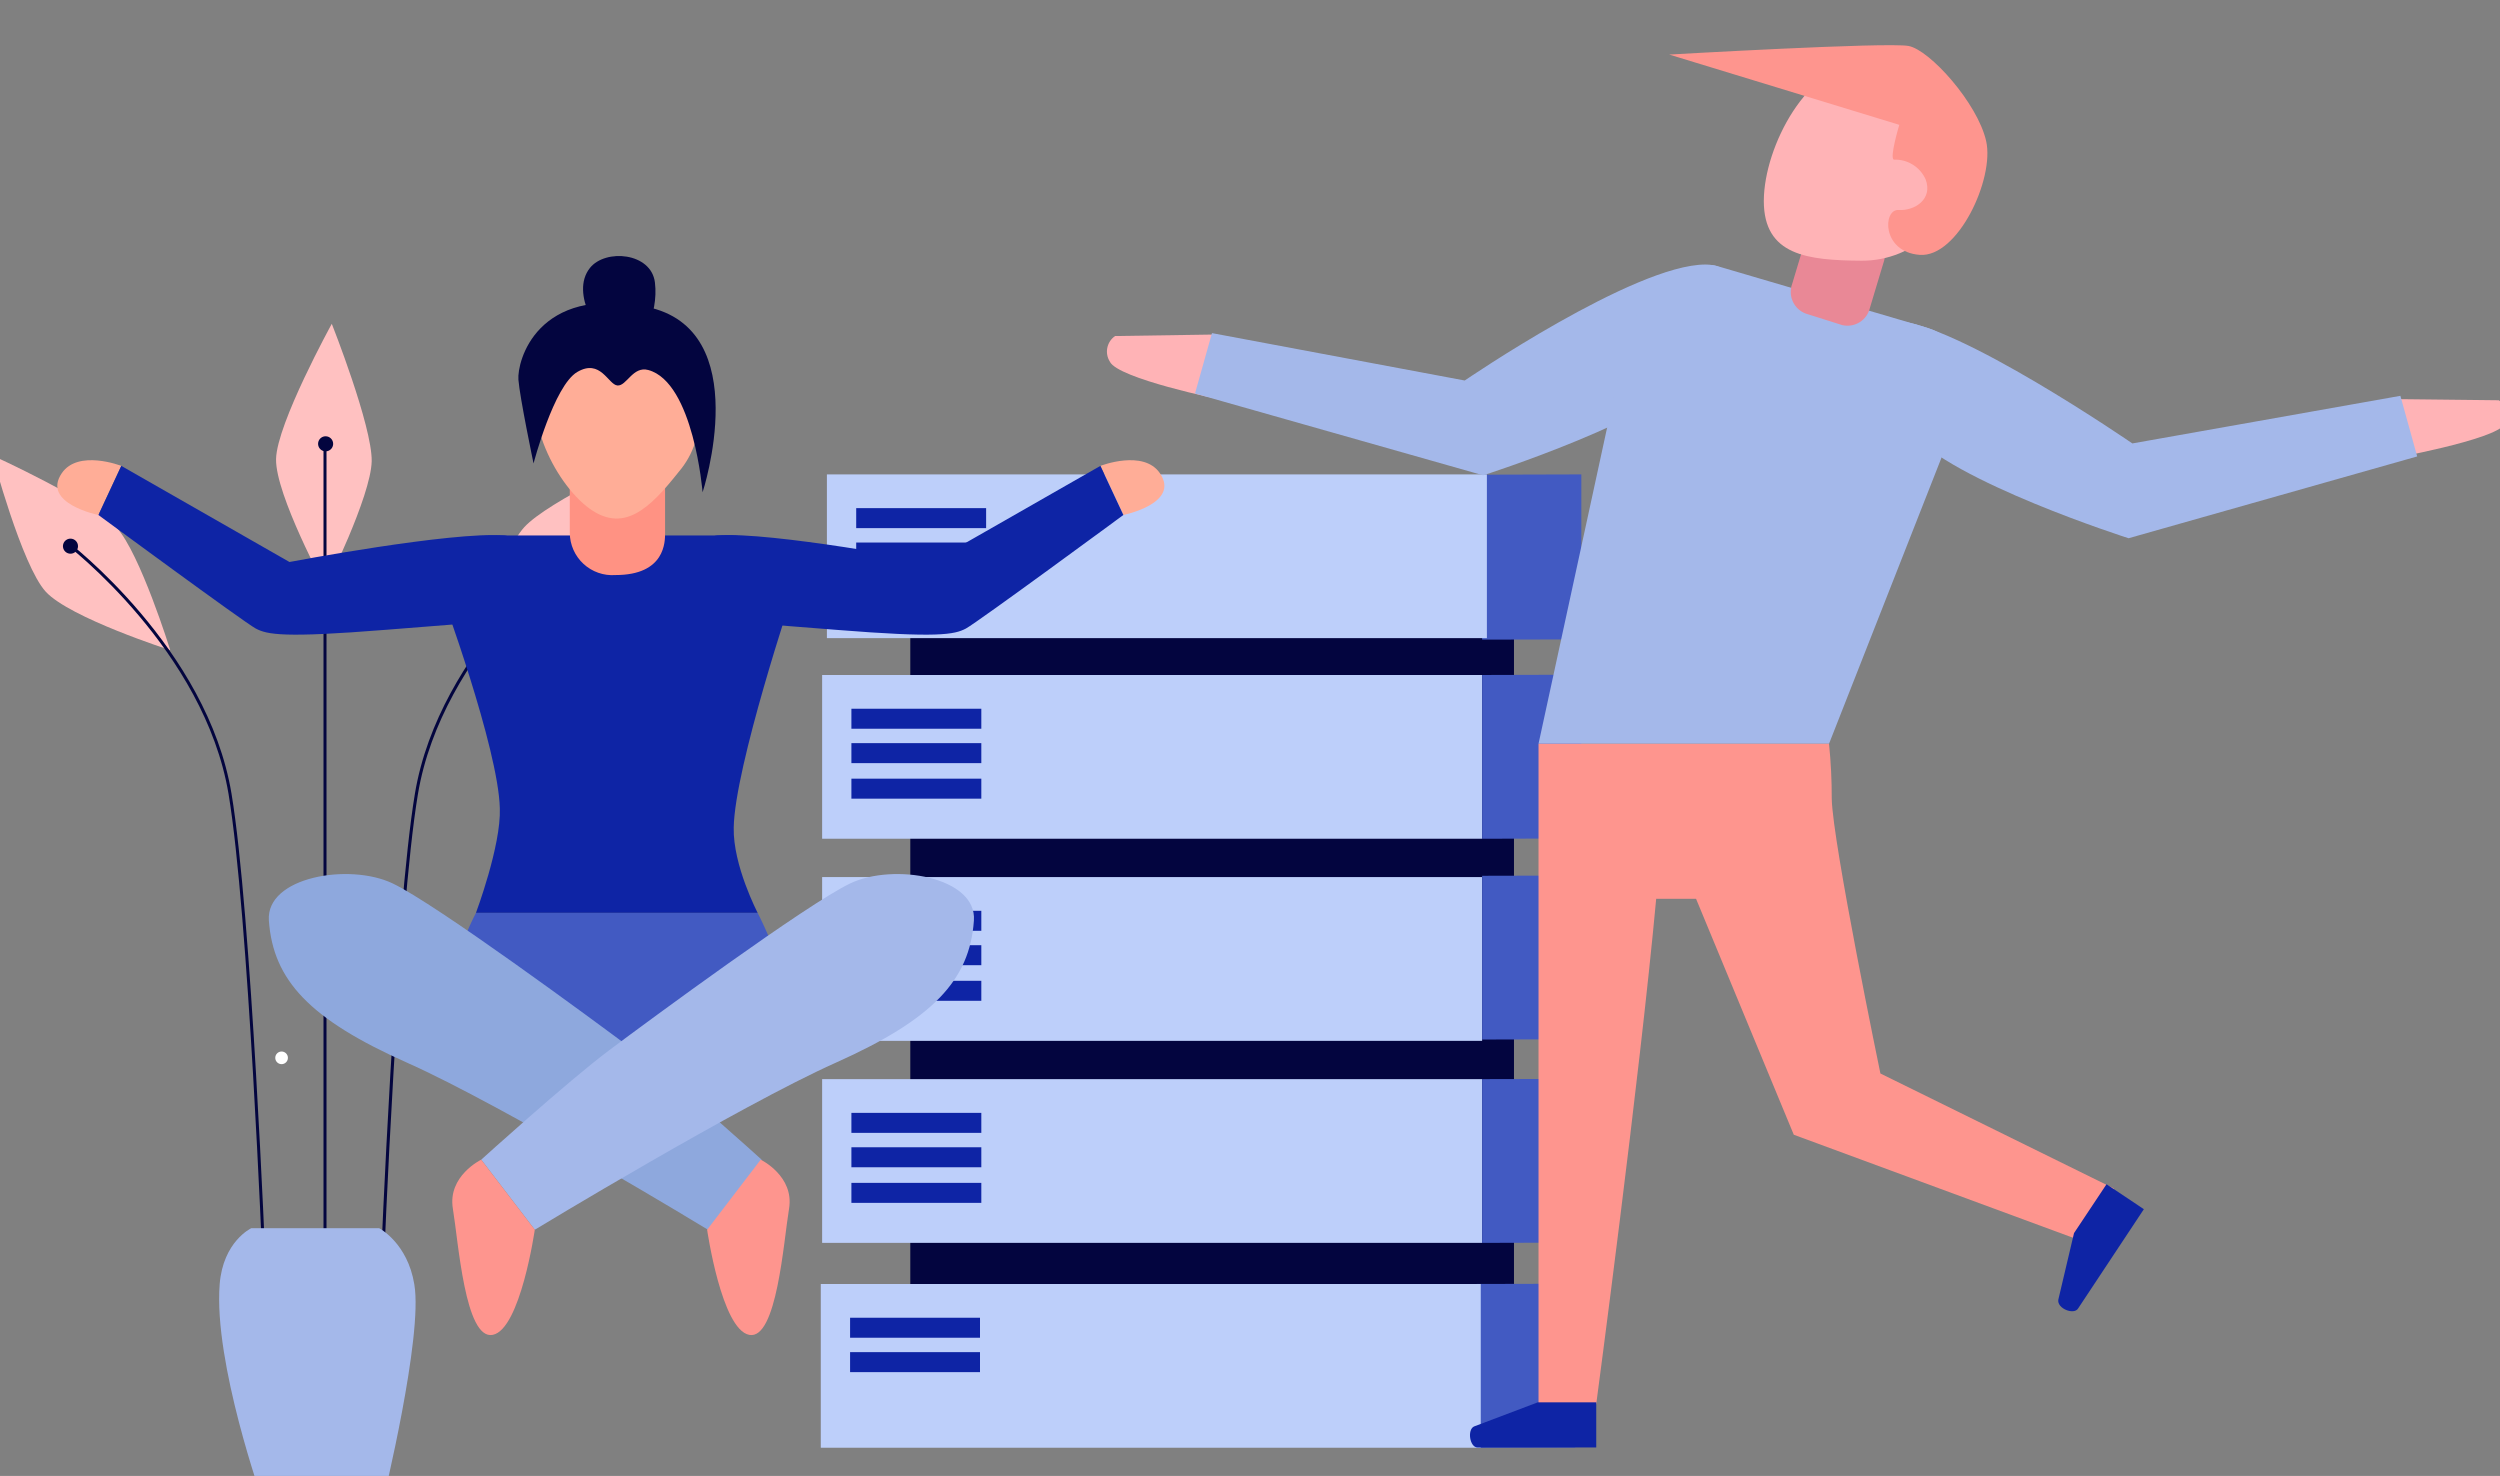 <svg width="332" height="196" viewBox="0 0 332 196" fill="none" xmlns="http://www.w3.org/2000/svg">
<rect x="0" y="0" width="332" height="196" fill="#808080" stroke="none"/>
<g clip-path="url(#clip0)">
<path d="M49.361 61.25C49.252 65.96 43.231 78 43.231 78C43.231 78 36.551 65.66 36.661 60.95C36.772 56.24 44.062 43 44.062 43C44.062 43 49.431 56.55 49.361 61.25Z" fill="#FFC1C1"/>
<path d="M15.45 70.012C18.62 73.482 22.61 86.342 22.61 86.342C22.61 86.342 9.25 82.052 6.07 78.572C2.89 75.092 -1 60.492 -1 60.492C-1 60.492 12.28 66.532 15.45 70.012Z" fill="#FFC1C1"/>
<path d="M69.621 70.012C66.441 73.482 62.461 86.342 62.461 86.342C62.461 86.342 75.821 82.052 78.991 78.572C82.161 75.092 86.071 60.492 86.071 60.492C86.071 60.492 72.791 66.532 69.621 70.012Z" fill="#FFC1C1"/>
<path d="M43.361 59.148H42.961V169.168H43.361V59.148Z" fill="#03053F"/>
<path d="M34.872 168.202C34.872 167.732 32.992 121.322 30.352 105.452C27.162 86.342 8.932 72.392 8.742 72.252L8.992 71.922C9.172 72.062 27.532 86.112 30.742 105.382C33.392 121.282 35.262 167.722 35.282 168.182L34.872 168.202Z" fill="#03053F"/>
<path d="M50.97 168.198H50.57C50.57 167.738 52.45 121.298 55.1 105.398C58.31 86.127 76.67 72.078 76.86 71.938L77.1 72.267C76.92 72.407 58.68 86.358 55.5 105.468C52.85 121.328 50.99 167.728 50.97 168.198Z" fill="#03053F"/>
<path d="M50.361 163.109H33.361C33.361 163.109 29.611 164.869 29.171 170.569C28.361 180.969 34.871 199.259 34.871 199.259H50.871C50.871 199.259 56.201 177.429 55.021 170.569C54.131 165.069 50.361 163.109 50.361 163.109Z" fill="#A4B8EA"/>
<path d="M10.359 72.531C10.359 72.729 10.301 72.922 10.191 73.087C10.081 73.251 9.925 73.379 9.742 73.455C9.559 73.531 9.358 73.551 9.164 73.512C8.97 73.473 8.792 73.378 8.652 73.238C8.512 73.099 8.417 72.92 8.379 72.726C8.34 72.532 8.36 72.331 8.435 72.149C8.511 71.966 8.639 71.81 8.804 71.7C8.968 71.59 9.162 71.531 9.359 71.531C9.625 71.531 9.879 71.637 10.066 71.824C10.254 72.012 10.359 72.266 10.359 72.531Z" fill="#03053F"/>
<path d="M44.242 58.938C44.242 59.135 44.184 59.329 44.074 59.493C43.964 59.657 43.808 59.786 43.625 59.861C43.442 59.937 43.241 59.957 43.047 59.918C42.853 59.88 42.675 59.785 42.535 59.645C42.395 59.505 42.3 59.327 42.261 59.133C42.223 58.939 42.243 58.738 42.318 58.555C42.394 58.372 42.522 58.216 42.687 58.106C42.851 57.996 43.044 57.938 43.242 57.938C43.507 57.938 43.762 58.043 43.949 58.23C44.137 58.418 44.242 58.672 44.242 58.938Z" fill="#03053F"/>
<path d="M77.551 72.328C77.551 72.526 77.492 72.719 77.382 72.884C77.272 73.048 77.116 73.176 76.933 73.252C76.751 73.328 76.55 73.347 76.356 73.309C76.162 73.27 75.984 73.175 75.844 73.035C75.704 72.895 75.609 72.717 75.57 72.523C75.531 72.329 75.551 72.128 75.627 71.945C75.703 71.763 75.831 71.606 75.995 71.497C76.16 71.387 76.353 71.328 76.551 71.328C76.816 71.328 77.07 71.433 77.258 71.621C77.445 71.809 77.551 72.063 77.551 72.328Z" fill="#03053F"/>
<path d="M318.153 53L317 61C317 61 331.455 58.419 332.607 56.329C332.965 55.814 333.084 55.199 332.941 54.609C332.799 54.02 332.405 53.5 331.839 53.155L318.153 53Z" fill="#FFB3B6"/>
<g clip-path="url(#clip1)">
<path d="M201.057 72.047H120.887V179.092H201.057V72.047Z" fill="#03053F"/>
<path d="M196.825 89.641H109.18V111.388H196.825V89.641Z" fill="#BDCFFA"/>
<path d="M130.32 94.121H113.066V96.778H130.32V94.121Z" fill="#0E24A5"/>
<path d="M130.32 98.688H113.066V101.345H130.32V98.688Z" fill="#0E24A5"/>
<path d="M130.32 103.41H113.066V106.067H130.32V103.41Z" fill="#0E24A5"/>
<path d="M196.825 116.477H109.18V138.224H196.825V116.477Z" fill="#BDCFFA"/>
<path d="M130.32 120.957H113.066V123.614H130.32V120.957Z" fill="#0E24A5"/>
<path d="M130.32 125.52H113.066V128.177H130.32V125.52Z" fill="#0E24A5"/>
<path d="M130.32 130.246H113.066V132.903H130.32V130.246Z" fill="#0E24A5"/>
<path d="M196.825 143.305H109.18V165.052H196.825V143.305Z" fill="#BDCFFA"/>
<path d="M130.32 147.785H113.066V150.442H130.32V147.785Z" fill="#0E24A5"/>
<path d="M130.32 152.355H113.066V155.013H130.32V152.355Z" fill="#0E24A5"/>
<path d="M130.32 157.082H113.066V159.739H130.32V157.082Z" fill="#0E24A5"/>
<path d="M210.002 111.349L196.828 111.387V89.639L210.002 89.602V111.349Z" fill="#425AC2"/>
<path d="M210.002 138.014L196.828 138.051V116.304L210.002 116.273V138.014Z" fill="#425AC2"/>
<path d="M210.002 165.018L196.828 165.055V143.307L210.002 143.277V165.018Z" fill="#425AC2"/>
<path d="M130.957 76.769H113.703V79.427H130.957V76.769Z" fill="#263238"/>
<path d="M210.002 84.913L196.828 84.943V63.038L210.002 63V84.913Z" fill="#425AC2"/>
<path d="M197.459 63H109.813V84.748H197.459V63Z" fill="#BDCFFA"/>
<path d="M130.957 67.481H113.703V70.138H130.957V67.481Z" fill="#0E24A5"/>
<path d="M130.957 72.047H113.703V74.704H130.957V72.047Z" fill="#0E24A5"/>
<path d="M209.185 192.221L196.012 192.258V170.511L209.185 170.48V192.221Z" fill="#425AC2"/>
<path d="M196.646 170.512H109V192.259H196.646V170.512Z" fill="#BDCFFA"/>
<path d="M130.144 174.992H112.891V177.649H130.144V174.992Z" fill="#0E24A5"/>
<path d="M130.144 179.559H112.891V182.216H130.144V179.559Z" fill="#0E24A5"/>
</g>
<path d="M161.006 44.43L162.065 53.064C162.065 53.064 148.444 50.279 147.386 48.023C147.041 47.476 146.921 46.817 147.051 46.184C147.181 45.551 147.55 44.992 148.082 44.625L161.006 44.43Z" fill="#FFB3B6"/>
<path d="M226.492 35.129C217.022 35.129 194.516 50.532 194.516 50.532L160.951 44.237L158.695 52.259L196.967 63.122C196.967 63.122 220.615 55.574 226.018 48.889C231.422 42.204 231.979 35.129 226.492 35.129Z" fill="#A4B8EA"/>
<path d="M251.645 42.621C259.528 42.621 283.176 58.888 283.176 58.888L318.773 52.565L321.002 60.615L282.675 71.478C282.675 71.478 258.999 63.929 253.595 57.245C248.191 50.559 246.158 42.621 251.645 42.621Z" fill="#A4B8EA"/>
<path d="M242.894 98.772H204.316L215.987 44.986C216.879 40.724 223.953 34.067 228.104 35.349L255.958 43.538C256.946 43.835 257.863 44.334 258.648 45.005C259.433 45.676 260.069 46.502 260.517 47.432C260.966 48.363 261.215 49.376 261.25 50.408C261.285 51.44 261.105 52.467 260.721 53.426L242.894 98.772Z" fill="#A4B8EA"/>
<path d="M244.653 43.176L239.806 41.644C239.047 41.362 238.429 40.79 238.09 40.054C237.751 39.318 237.717 38.477 237.996 37.716L239.806 31.7C239.992 30.917 240.48 30.24 241.164 29.817C241.848 29.394 242.672 29.26 243.455 29.444L248.33 30.92C249.085 31.208 249.698 31.78 250.036 32.514C250.374 33.249 250.412 34.086 250.14 34.847L248.33 40.864C248.241 41.258 248.075 41.63 247.842 41.959C247.609 42.289 247.313 42.569 246.972 42.784C246.63 42.999 246.25 43.144 245.852 43.211C245.454 43.278 245.046 43.266 244.653 43.176Z" fill="#E98896"/>
<path d="M234.234 26.686C234.234 33.928 240.028 34.569 247.214 34.624C250.686 34.643 254.024 33.281 256.492 30.839C258.96 28.397 260.357 25.075 260.375 21.603C260.394 18.131 259.032 14.793 256.59 12.325C254.148 9.857 250.826 8.46 247.354 8.442C240.167 8.386 234.262 19.36 234.234 26.686Z" fill="#FFB3B6"/>
<path d="M252.228 16.577C252.228 16.577 250.891 21.006 251.504 21.201C252.383 21.166 253.252 21.393 254.001 21.855C254.75 22.316 255.345 22.99 255.71 23.791C256.74 26.437 254.261 28.025 252.144 27.885C250.027 27.746 249.86 33.456 254.93 33.846C259.999 34.236 264.901 23.735 263.759 18.721C262.617 13.708 256.295 6.633 253.453 6.104C250.612 5.574 221.672 7.246 221.672 7.246L252.228 16.577Z" fill="#FE958E"/>
<path d="M242.894 98.773H204.316V186.486H211.976C211.976 186.486 217.742 143.256 219.942 119.358H225.235L238.215 150.693L276.57 164.843L280.72 157.824L249.718 142.56C249.718 142.56 243.368 111.921 243.256 106.071C243.263 103.634 243.142 101.198 242.894 98.773Z" fill="#FE958E"/>
<path d="M204.21 186.234H211.981V192.223H196.216C195.185 192.223 194.823 189.883 195.742 189.438L204.21 186.234Z" fill="#0E24A5"/>
<path d="M275.43 163.756L279.747 157.266L284.705 160.58L275.959 173.783C275.402 174.647 273.174 173.783 273.341 172.613L275.43 163.756Z" fill="#0E24A5"/>
<path d="M37.395 141.321C37.859 141.321 38.235 140.945 38.235 140.481C38.235 140.017 37.859 139.641 37.395 139.641C36.931 139.641 36.555 140.017 36.555 140.481C36.555 140.945 36.931 141.321 37.395 141.321Z" fill="white"/>
<path d="M123.765 125.95C123.765 126.124 123.713 126.294 123.617 126.439C123.52 126.584 123.382 126.697 123.222 126.763C123.061 126.83 122.884 126.847 122.713 126.813C122.543 126.779 122.386 126.696 122.263 126.573C122.14 126.449 122.056 126.293 122.022 126.122C121.988 125.951 122.005 125.774 122.072 125.614C122.138 125.453 122.251 125.315 122.396 125.219C122.541 125.122 122.711 125.07 122.885 125.07C123.118 125.07 123.342 125.163 123.507 125.328C123.672 125.493 123.765 125.717 123.765 125.95Z" fill="white"/>
<path d="M100.621 121.233H63.205C63.205 121.233 66.555 112.297 66.377 107.361C66.187 99.33 58.558 78.633 58.558 78.633C58.145 74.579 62.065 71.106 67.047 71.106H96.846C101.828 71.106 105.781 74.579 105.335 78.633C105.335 78.633 97.572 101.821 97.438 109.907C97.326 114.922 100.621 121.233 100.621 121.233Z" fill="#0E24A5"/>
<path d="M13.066 68.391L16.104 61.868C16.104 61.868 10.374 59.635 8.196 62.851C5.482 66.861 13.066 68.391 13.066 68.391Z" fill="#FFAD97"/>
<path d="M74.317 79.615C72.731 82.229 64.544 82.575 51.13 83.647C37.716 84.719 35.493 84.284 33.963 83.468C32.433 82.653 13.065 68.39 13.065 68.39L16.104 61.867L38.442 74.633C38.442 74.633 59.887 70.557 67.001 71.104C69.481 71.294 74.317 79.615 74.317 79.615Z" fill="#0E24A5"/>
<path d="M149.182 68.391L146.133 61.868C146.133 61.868 151.863 59.635 154.041 62.851C156.766 66.861 149.182 68.391 149.182 68.391Z" fill="#FFAD97"/>
<path d="M87.921 79.615C89.507 82.229 97.694 82.575 111.108 83.647C124.522 84.719 126.745 84.284 128.275 83.468C129.805 82.653 149.184 68.39 149.184 68.39L146.135 61.867L123.796 74.633C123.796 74.633 102.351 70.557 95.237 71.104C92.757 71.294 87.921 79.615 87.921 79.615Z" fill="#0E24A5"/>
<path d="M63.203 121.234H100.619C100.619 121.234 110.582 140.289 101.245 142.958C91.025 145.874 74.439 145.695 64.554 143.316C53.016 140.546 63.203 121.234 63.203 121.234Z" fill="#425AC2"/>
<path d="M35.705 122.238C35.303 116.442 46.383 114.576 52.135 117.313C57.887 120.049 78.684 135.385 84.168 139.484C89.652 143.583 101.145 154.004 101.145 154.004L94.019 163.307C94.019 163.307 66.979 146.878 54.056 141.126C41.133 135.373 36.263 130.18 35.705 122.238Z" fill="#8EA8DD"/>
<path d="M129.335 122.238C129.737 116.442 118.657 114.576 112.917 117.313C107.176 120.049 86.356 135.385 80.883 139.484C75.41 143.583 63.906 154.004 63.906 154.004L71.021 163.307C71.021 163.307 98.129 146.878 110.995 141.126C123.862 135.373 128.788 130.18 129.335 122.238Z" fill="#A4B8EA"/>
<path d="M63.906 154.004L71.021 163.308C71.021 163.308 69.111 176.543 65.436 177.269C61.761 177.995 60.868 164.86 60.142 160.516C59.416 156.171 63.906 154.004 63.906 154.004Z" fill="#FE958E"/>
<path d="M101.021 154.004L93.906 163.308C93.906 163.308 95.816 176.543 99.491 177.269C103.165 177.995 104.059 164.86 104.785 160.516C105.511 156.171 101.021 154.004 101.021 154.004Z" fill="#FE958E"/>
<path d="M81.733 76.367C88.367 76.367 88.323 71.9 88.323 70.783V63.456C88.323 61.792 85.843 61.937 84.369 61.937H79.622C78.147 61.937 75.668 63.277 75.668 64.941V70.783C75.675 71.555 75.841 72.318 76.154 73.025C76.468 73.731 76.923 74.365 77.491 74.888C78.059 75.412 78.729 75.813 79.459 76.067C80.188 76.322 80.962 76.424 81.733 76.367Z" fill="#FF9283"/>
<path d="M77.868 67.219C82.727 71.106 86.301 67.499 90.154 62.64C91.134 61.492 91.874 60.158 92.328 58.718C92.783 57.278 92.944 55.761 92.801 54.258C92.658 52.754 92.214 51.295 91.496 49.967C90.779 48.638 89.801 47.468 88.622 46.524C87.443 45.581 86.086 44.884 84.632 44.475C83.179 44.067 81.658 43.954 80.16 44.145C78.662 44.335 77.217 44.825 75.912 45.585C74.607 46.344 73.468 47.358 72.563 48.567C68.698 53.426 73.01 63.288 77.868 67.219Z" fill="#FFAD97"/>
<path d="M70.855 61.545C70.855 61.545 73.547 51.236 76.652 49.404C79.757 47.572 80.773 51.079 81.99 51.191C83.208 51.303 84.034 48.577 86.09 49.136C92.121 50.778 93.305 65.376 93.305 65.376C93.305 65.376 100.42 43.663 85.822 40.737C71.223 37.81 68.666 48.041 68.844 50.409C69.023 52.777 70.855 61.545 70.855 61.545Z" fill="#03053F"/>
<path d="M81.5 45.986C79.713 45.025 75.602 39.005 78.35 35.576C80.405 33.007 86.47 33.532 86.972 37.497C87.52 41.875 84.917 46.12 83.957 46.667C82.996 47.214 81.5 45.986 81.5 45.986Z" fill="#03053F"/>
</g>
<defs>
<clipPath id="clip0">
<rect width="332" height="196" rx="4" fill="white"/>
</clipPath>
<clipPath id="clip1">
<rect width="101" height="129.259" fill="white" transform="translate(109 63)"/>
</clipPath>
</defs>
</svg>
